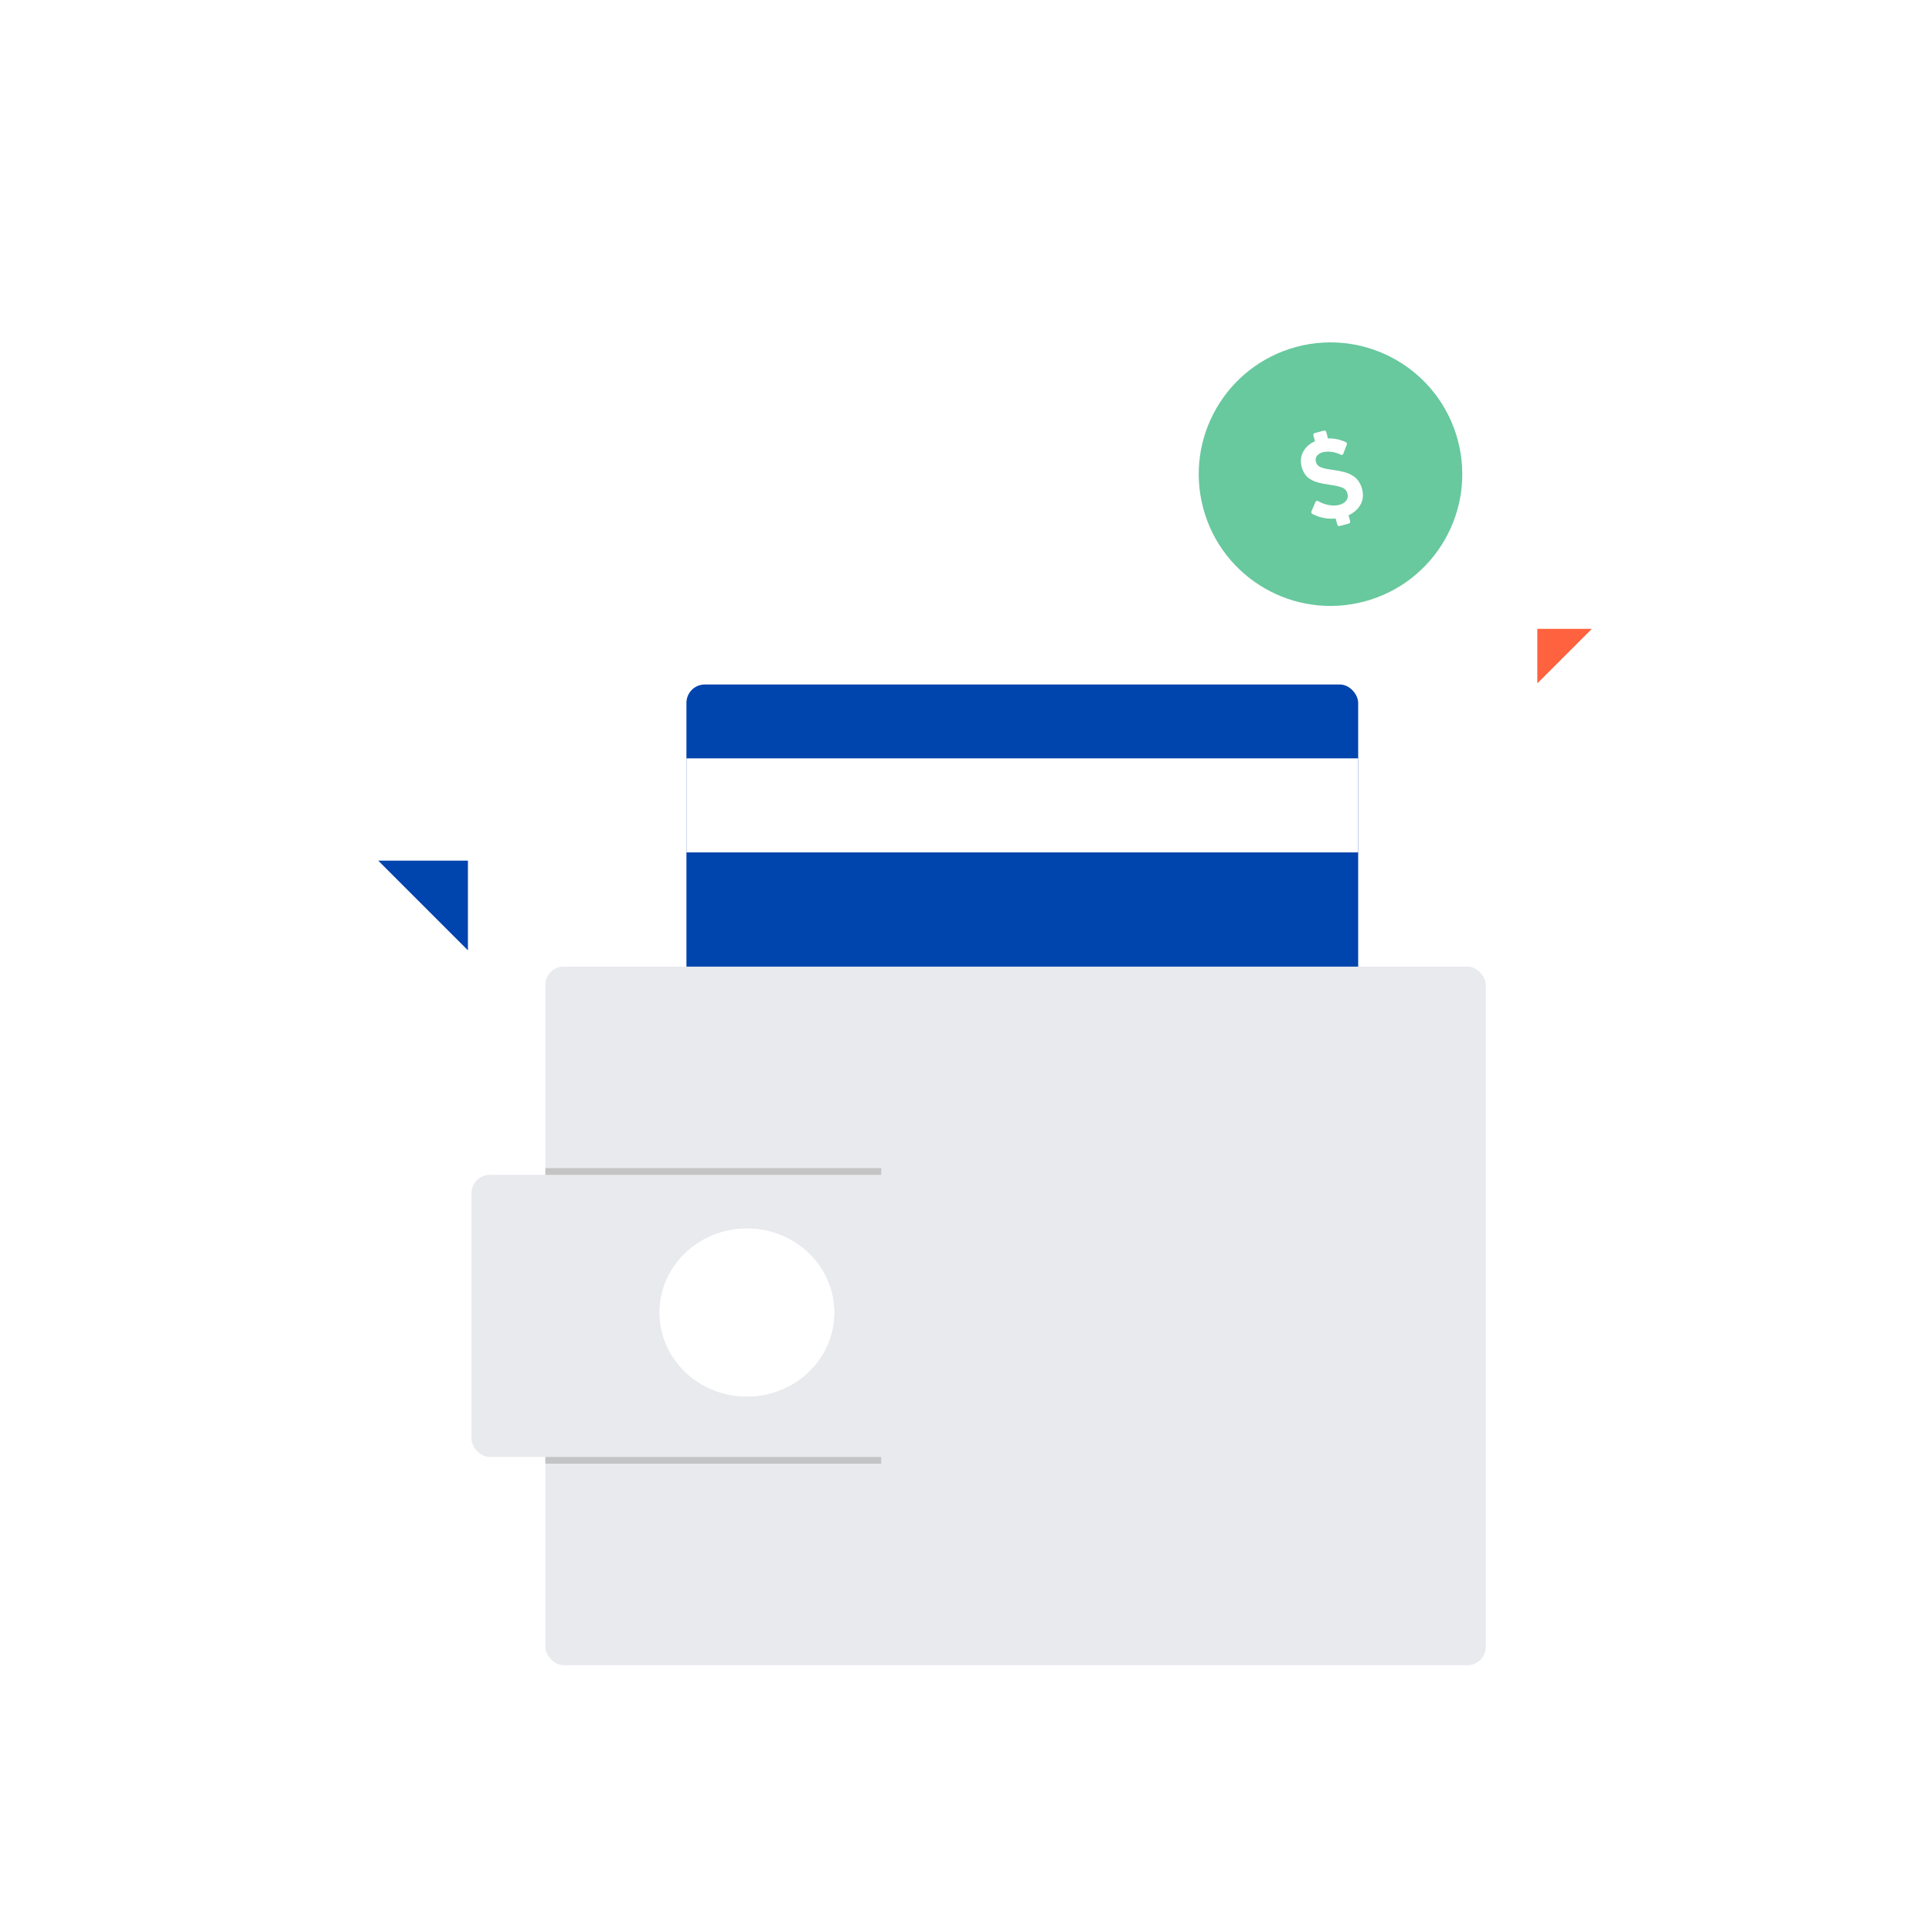 <svg width="210" height="210" viewBox="0 0 210 210" fill="none" xmlns="http://www.w3.org/2000/svg">
<rect width="210" height="210" fill="white"/>
<rect width="210" height="210" fill="white"/>
<ellipse cx="144.62" cy="51.539" rx="14.321" ry="14.321" transform="rotate(-15 144.62 51.539)" fill="#68C89E"/>
<path d="M148.044 53.114C148.218 53.763 148.166 54.339 147.888 54.842C147.609 55.345 147.175 55.733 146.584 56.008L146.752 56.634C146.792 56.782 146.738 56.876 146.59 56.915L145.634 57.172C145.486 57.211 145.392 57.157 145.353 57.009L145.18 56.366C144.746 56.402 144.309 56.378 143.87 56.295C143.433 56.207 143.028 56.065 142.655 55.867C142.534 55.792 142.503 55.688 142.56 55.557L142.984 54.569C143.046 54.425 143.15 54.395 143.296 54.479C143.653 54.685 144.04 54.825 144.457 54.898C144.874 54.971 145.252 54.963 145.591 54.872C145.922 54.783 146.169 54.63 146.331 54.413C146.495 54.192 146.539 53.937 146.462 53.648C146.417 53.483 146.346 53.346 146.247 53.237C146.151 53.124 145.997 53.032 145.785 52.961C145.573 52.89 145.404 52.843 145.278 52.819C145.155 52.79 144.922 52.75 144.58 52.699C144.499 52.686 144.437 52.676 144.392 52.668C144.176 52.638 144 52.609 143.866 52.584C143.731 52.558 143.563 52.52 143.36 52.47C143.161 52.419 142.995 52.367 142.861 52.314C142.73 52.257 142.584 52.18 142.423 52.084C142.262 51.988 142.128 51.883 142.02 51.769C141.915 51.651 141.815 51.509 141.721 51.345C141.626 51.178 141.551 50.991 141.496 50.786C141.329 50.163 141.381 49.601 141.652 49.099C141.923 48.598 142.349 48.22 142.929 47.964L142.764 47.348C142.724 47.2 142.778 47.107 142.926 47.067L143.883 46.811C144.03 46.771 144.124 46.825 144.163 46.973L144.346 47.654C144.997 47.634 145.636 47.766 146.264 48.049C146.405 48.112 146.443 48.212 146.379 48.348L146.017 49.308C145.96 49.455 145.857 49.488 145.708 49.408C145.368 49.249 145.029 49.15 144.691 49.114C144.355 49.072 144.047 49.089 143.766 49.164C143.492 49.238 143.285 49.366 143.146 49.551C143.006 49.735 142.969 49.951 143.036 50.2C143.077 50.355 143.149 50.484 143.25 50.588C143.354 50.688 143.495 50.768 143.673 50.828C143.852 50.889 144.028 50.936 144.204 50.97C144.379 51.004 144.609 51.041 144.893 51.08C144.97 51.091 145.028 51.099 145.067 51.103C145.277 51.136 145.453 51.166 145.595 51.193C145.742 51.22 145.915 51.26 146.114 51.315C146.313 51.366 146.483 51.423 146.624 51.486C146.764 51.548 146.915 51.631 147.078 51.734C147.24 51.834 147.377 51.948 147.488 52.076C147.603 52.2 147.709 52.351 147.807 52.529C147.907 52.703 147.987 52.898 148.044 53.114Z" fill="white"/>
<rect x="74.613" y="74.4" width="73.014" height="46.729" rx="2" fill="#0044AD"/>
<rect x="74.613" y="82.431" width="73.014" height="10.222" fill="white"/>
<rect x="59.28" y="105.065" width="102.22" height="75.934" rx="2" fill="#E9EAEE"/>
<rect x="51.248" y="127.699" width="46.729" height="30.666" rx="2" fill="#E9EAEE"/>
<ellipse cx="81.185" cy="142.667" rx="9.492" ry="9.127" fill="white"/>
<ellipse cx="81.185" cy="142.667" rx="9.492" ry="9.127" fill="white"/>
<rect x="59.28" y="126.97" width="36.507" height="0.73" fill="#C4C4C4"/>
<rect x="59.28" y="158.366" width="36.507" height="0.73" fill="#C4C4C4"/>
<path d="M41.114 93.549H50.861V103.295L41.114 93.549Z" fill="#0044AD"/>
<path d="M167.1 74.281L167.1 68.352L173.028 68.352L167.1 74.281Z" fill="#FF623E"/>
</svg>
